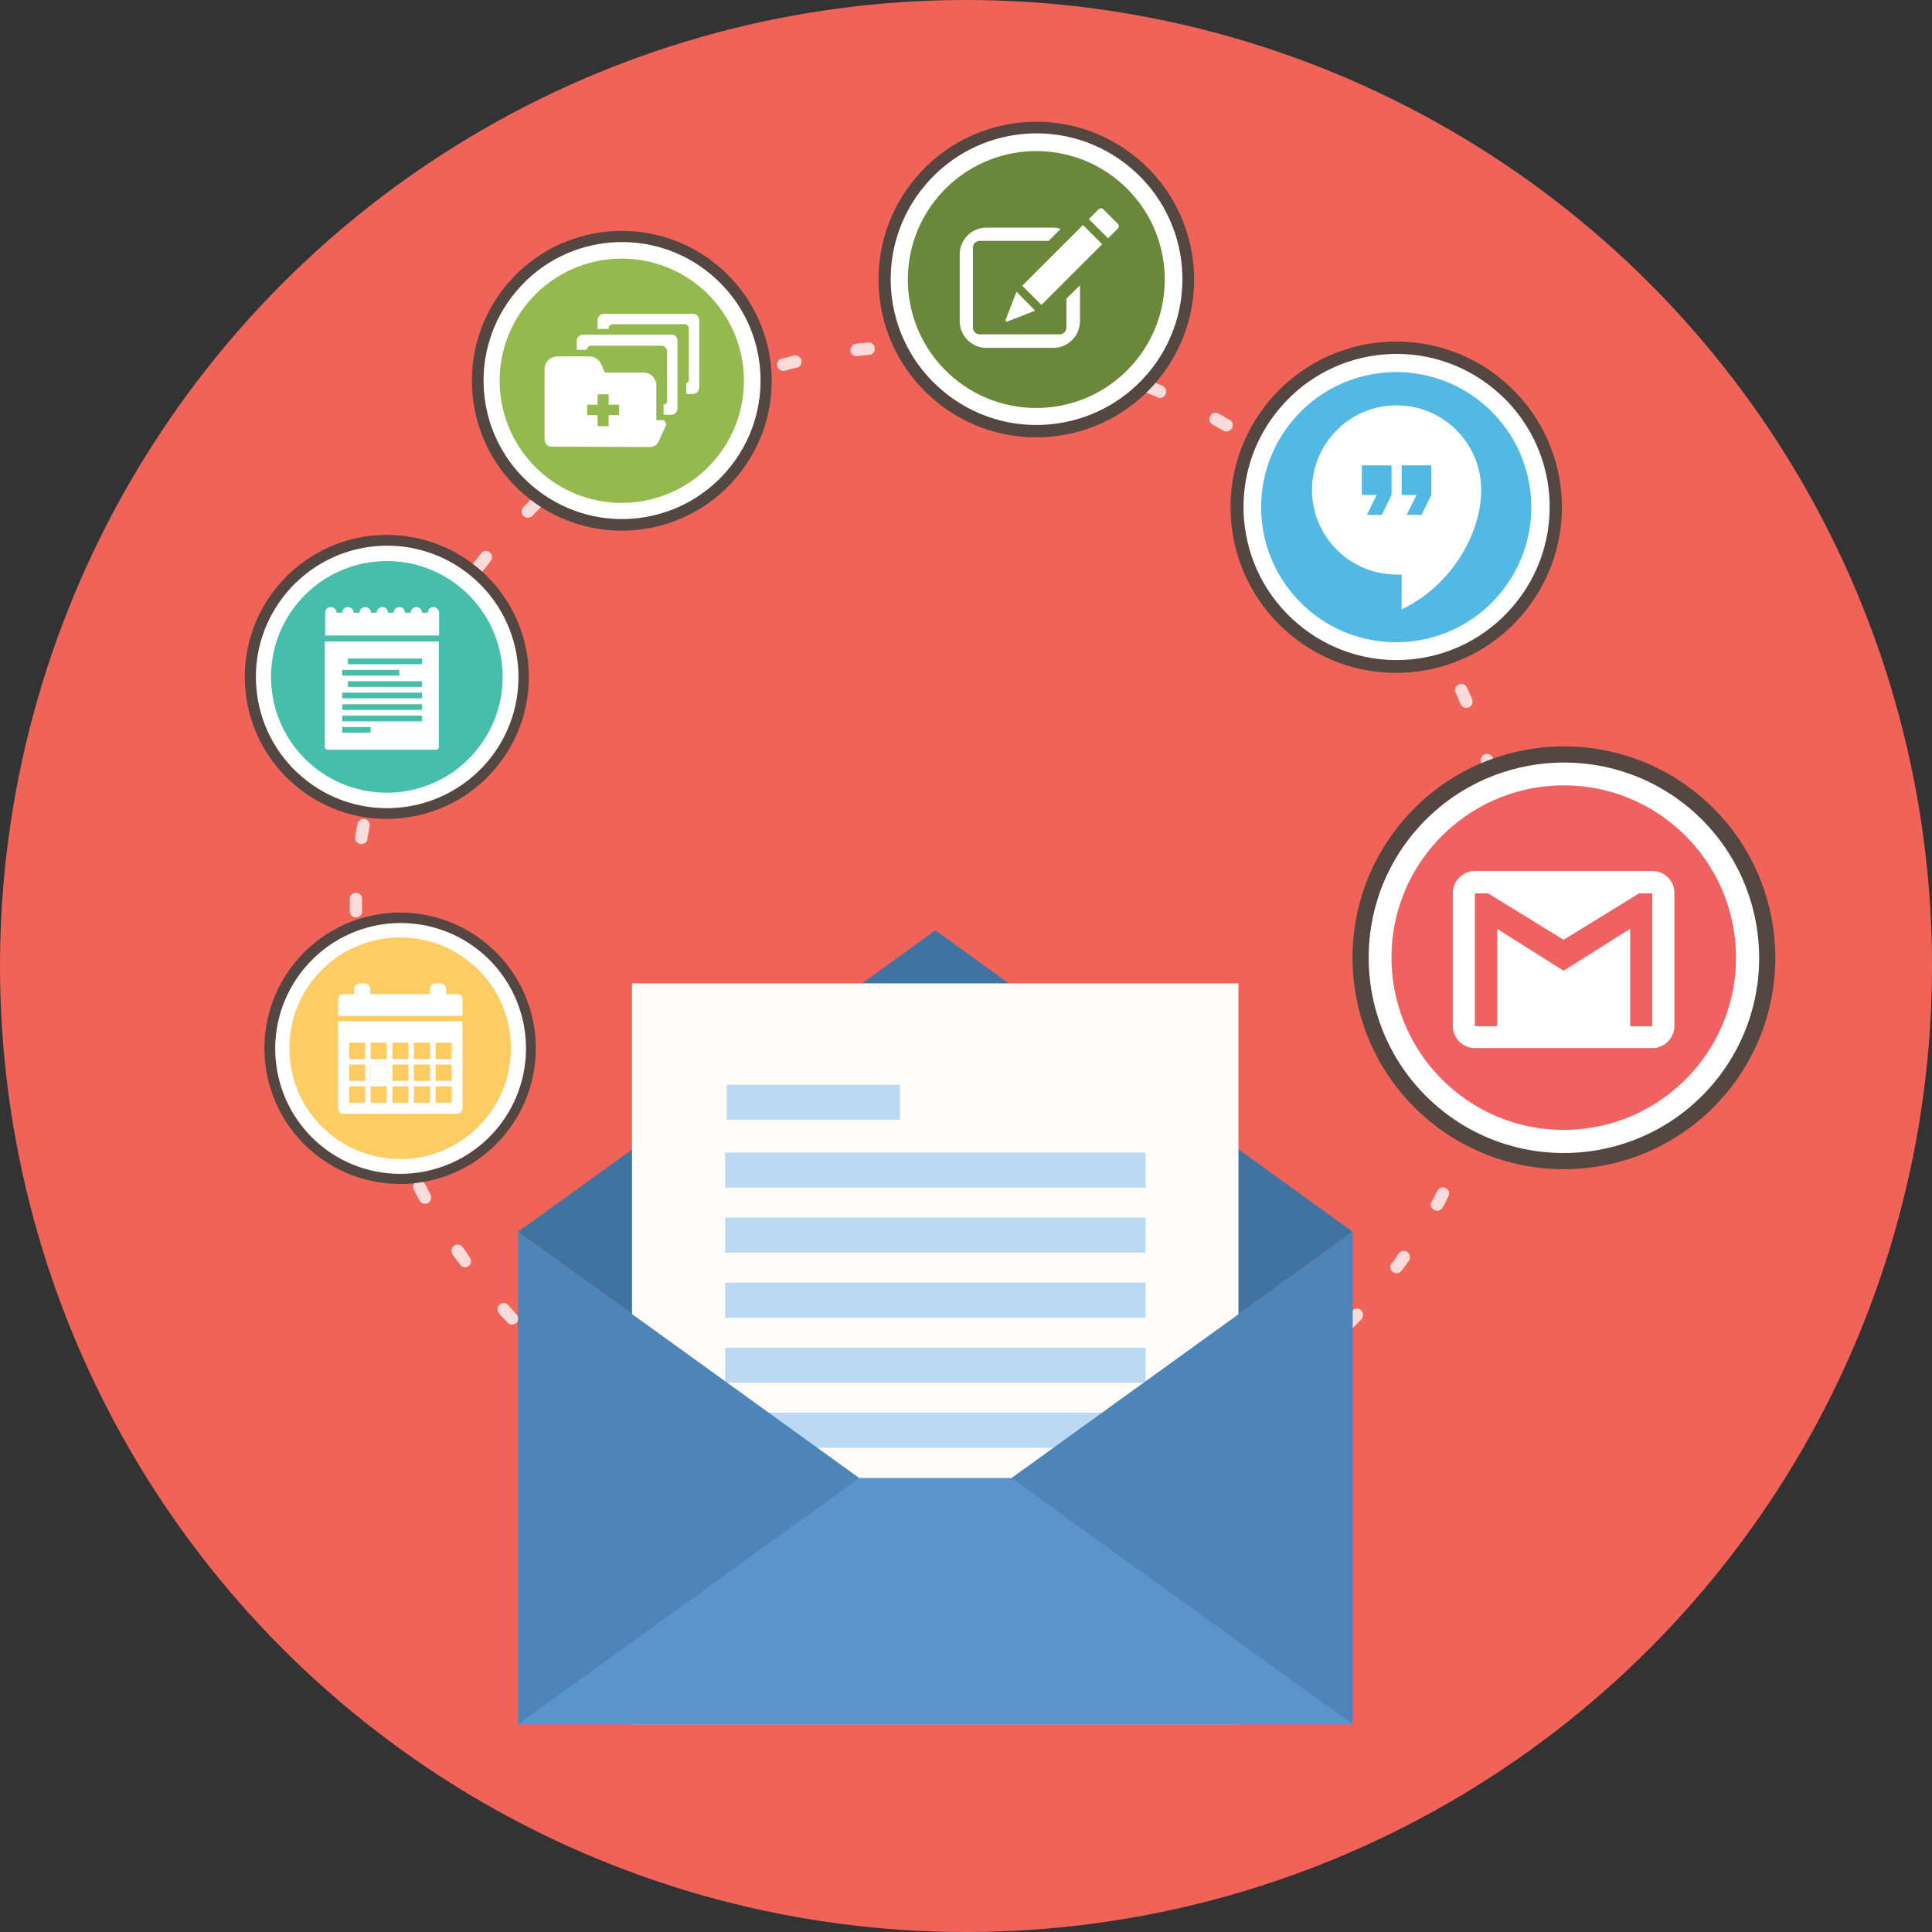<?xml version="1.0" encoding="utf-8"?>
<!-- Generator: Adobe Illustrator 20.0.0, SVG Export Plug-In . SVG Version: 6.00 Build 0)  -->
<svg version="1.1" id="Layer_1" xmlns="http://www.w3.org/2000/svg" xmlns:xlink="http://www.w3.org/1999/xlink" x="0px" y="0px"
	 viewBox="0 0 612 612" style="enable-background:new 0 0 612 612;" xml:space="preserve">
<rect x="0" y="0" width="612" height="612" fill="#333333" stroke="none"/>
<style type="text/css">
	.st0{fill:#EF6358;}
	.st1{fill:#FBDBDA;}
	.st2{fill-rule:evenodd;clip-rule:evenodd;fill:#4073A0;}
	.st3{fill-rule:evenodd;clip-rule:evenodd;fill:#FFFCF9;}
	.st4{fill-rule:evenodd;clip-rule:evenodd;fill:#BBD9F2;}
	.st5{fill-rule:evenodd;clip-rule:evenodd;fill:#4D85B8;}
	.st6{fill-rule:evenodd;clip-rule:evenodd;fill:#5995CA;}
	.st7{fill:#544741;}
	.st8{fill:#FFFFFF;}
	.st9{fill:#F06162;}
	.st10{fill:#52B8E4;}
	.st11{fill:#47BEA9;}
	.st12{fill:#FFCC63;}
	.st13{fill:#94B94F;}
	.st14{fill:#6B8739;}
</style>
<g>
	<circle class="st0" cx="306" cy="306" r="306"/>
	<g>
		<g>
			<path class="st1" d="M358,466.3c2-0.7,1.6-3.8-0.7-3.8c-0.2,0-0.4,0-0.7,0.1l-1.1,0.4l-1.1,0.4l-1.1,0.4l-0.4,0.1
				c-2.3,0.8-1.4,4.1,0.9,3.8c0.1,0,0.2,0,0.3-0.1l0.4-0.1l1.1-0.4l1.1-0.4L358,466.3L358,466.3z M176.5,433.8L176.5,433.8l1.8,1.5
				l2.5-3.1l0,0c0.2,0.1,0.3,0.3,0.4,0.5c1.2,1.9-1.2,4-2.9,2.6l0,0l-0.9-0.7L176.5,433.8L176.5,433.8L176.5,433.8z M176.5,431.2v-2
				c0.4,0,0.9,0.1,1.3,0.5L176.5,431.2L176.5,431.2z M368.7,457.8c-1.8,0.8-1.4,3.6,0.7,3.8c0.3,0,0.6,0,0.9-0.2l1-0.4l1.1-0.5
				l1.1-0.5l0.5-0.2c2.1-1,1.1-4.2-1.3-3.7c-0.1,0-0.3,0.1-0.4,0.1l-0.5,0.2l-1,0.5l-1,0.5L368.7,457.8L368.7,457.8z M389.4,447
				c-1.8,1.1-0.8,3.9,1.3,3.6c0.3,0,0.5-0.1,0.7-0.3l0.4-0.2l1-0.6l1-0.6l1-0.6l0,0c1.9-1.3,0.5-4.3-1.8-3.5c-0.1,0-0.2,0.1-0.4,0.2
				l0,0l-1,0.6l-1,0.6l-1,0.6L389.4,447L389.4,447z M408.5,433.7c-1.8,1.5,0,4.3,2.1,3.3c0.1-0.1,0.2-0.1,0.3-0.2l0.5-0.4l0.9-0.7
				l0.9-0.7l0.8-0.7c1.6-1.3,0.3-3.9-1.8-3.4c-0.3,0.1-0.5,0.2-0.8,0.4l-0.8,0.7l-0.9,0.7l-0.9,0.7L408.5,433.7L408.5,433.7z
				 M425.7,418c-1.4,1.4,0,3.8,2,3.2c0.3-0.1,0.6-0.3,0.8-0.5l0.3-0.3l0.8-0.8l0.8-0.8l0.8-0.8l0.1-0.2c1.4-1.5-0.3-4-2.3-3.1
				c-0.2,0.1-0.4,0.3-0.6,0.5l-0.1,0.1l-0.7,0.8l-0.8,0.8l-0.8,0.8L425.7,418L425.7,418z M440.8,400.2c-1.3,1.8,0.9,4,2.7,2.8
				c0.2-0.1,0.3-0.3,0.4-0.4l0,0l0.7-0.9l0.7-0.9l0.6-0.9l0.4-0.5c0.3-0.4,0.4-1,0.3-1.6c-0.4-1.7-2.5-2.1-3.5-0.7l-0.4,0.5
				l-0.6,0.9l-0.6,0.9L440.8,400.2L440.8,400.2L440.8,400.2z M453.5,380.6c-1.1,1.9,1.3,3.9,3.1,2.4c0.1-0.1,0.3-0.3,0.4-0.5
				l0.3-0.5l0.5-1l0.5-1l0.5-1l0,0c1-1.8-1.2-3.7-2.9-2.5c-0.2,0.2-0.4,0.4-0.6,0.7l0,0l-0.5,1l-0.5,1l-0.5,1L453.5,380.6
				L453.5,380.6z M463.5,359.5c-0.8,2.2,2.1,3.8,3.5,1.8c0.1-0.1,0.1-0.2,0.2-0.4l0,0l0.4-1l0.4-1l0.4-1l0.2-0.6
				c0.7-2-1.7-3.6-3.3-2.1c-0.2,0.2-0.3,0.4-0.4,0.7l-0.2,0.5l-0.4,1l-0.4,1L463.5,359.5L463.5,359.5L463.5,359.5z M470.8,337.4
				c-0.2,0.6,0,1.3,0.4,1.8c1,1.2,3,0.8,3.4-0.8l0.2-0.6l0.3-1.1l0.3-1.1l0.3-1.1c0.2-0.9-0.2-1.8-1-2.2c-1.1-0.6-2.5,0.1-2.8,1.3
				l-0.3,1.1l-0.3,1.1l-0.3,1.1L470.8,337.4L470.8,337.4z M475.2,314.4c-0.2,2.2,2.7,3.1,3.7,1.1c0.1-0.2,0.2-0.4,0.2-0.6l0-0.2
				l0.1-1.1l0.1-1.1l0.1-1.1l0-0.4c0.2-2.1-2.6-3-3.7-1.1c-0.1,0.2-0.2,0.5-0.2,0.7l0,0.4l-0.1,1.1l-0.1,1.1l-0.1,1.1L475.2,314.4
				L475.2,314.4z M476.5,291.2c0,2.1,3,2.8,3.8,0.7c0.1-0.2,0.1-0.4,0.1-0.7v0l0-1.1l0-1.1l0-1.1l0-0.6c0-0.8-0.5-1.5-1.2-1.8
				c-1.3-0.6-2.8,0.5-2.7,1.9l0,0.5l0,1.1l0,1.1L476.5,291.2L476.5,291.2L476.5,291.2z M474.9,267.9c0.1,0.6,0.4,1.1,0.9,1.4
				c1.4,0.9,3.2-0.3,3-1.9l0-0.1l-0.2-1.1l-0.2-1.1l-0.2-1.1l-0.1-0.4c0-0.2-0.1-0.5-0.2-0.7c-1.2-1.9-4-0.8-3.6,1.3l0.1,0.4
				l0.2,1.1l0.2,1.1l0.2,1.1L474.9,267.9L474.9,267.9z M470.2,245c0.2,0.7,0.7,1.2,1.5,1.4c1.4,0.3,2.7-1,2.3-2.4l-0.2-0.7l-0.3-1.1
				l-0.3-1.1l-0.3-0.9c-0.3-0.9-1.1-1.4-2-1.4c-1.3,0.1-2.1,1.3-1.8,2.5l0.2,0.8l0.3,1.1l0.3,1.1L470.2,245L470.2,245z M462.7,223
				c0.9,2.2,4.2,1.2,3.7-1.1c0-0.1-0.1-0.2-0.1-0.4l-0.2-0.6l-0.5-1.1l-0.5-1.1l-0.4-0.9c-0.8-1.9-3.8-1.3-3.8,0.9
				c0,0.3,0.1,0.5,0.2,0.7l0.4,0.9l0.5,1.1l0.4,1.1L462.7,223L462.7,223z M452.4,202c0.4,0.7,1.3,1.1,2.2,0.9
				c1.3-0.3,1.9-1.7,1.3-2.9l-0.1-0.1l-0.6-1l-0.6-1l-0.6-1l-0.2-0.3c-1.1-1.8-3.9-0.8-3.6,1.3c0,0.3,0.1,0.5,0.3,0.7l0.2,0.3l0.6,1
				l0.6,1l0.6,1L452.4,202L452.4,202z M439.5,182.6c1.3,1.7,4,0.5,3.5-1.7c-0.1-0.3-0.2-0.5-0.3-0.7l-0.2-0.3l-0.7-0.9l-0.7-0.9
				l-0.7-0.9l-0.1-0.2c-1.5-1.8-4.3,0-3.3,2.1c0.1,0.1,0.1,0.2,0.2,0.3l0.1,0.2l0.7,0.9l0.7,0.9l0.7,0.9L439.5,182.6L439.5,182.6z
				 M424.2,165c0.7,0.7,1.7,0.8,2.5,0.3c1.1-0.7,1.2-2.2,0.3-3l-0.2-0.2l-0.8-0.8l-0.8-0.8l-0.8-0.8l-0.3-0.3
				c-0.3-0.3-0.7-0.5-1.1-0.5c-1.9-0.2-3,2-1.6,3.4l0.3,0.3l0.8,0.8l0.8,0.8l0.8,0.8L424.2,165L424.2,165z M406.8,149.5
				c1.7,1.3,4.1-0.8,2.8-2.7c-0.1-0.2-0.2-0.3-0.4-0.4l-0.8-0.6l-0.9-0.7l-0.9-0.7L406,144c-1.7-1.3-3.9,0.7-2.9,2.6
				c0.1,0.2,0.3,0.4,0.5,0.6l0.6,0.5l0.9,0.7l0.9,0.7L406.8,149.5L406.8,149.5z M387.5,136.4c1.8,1.1,3.9-1.1,2.6-2.9
				c-0.2-0.2-0.3-0.4-0.6-0.5l-0.4-0.2l-1-0.6l-1-0.6l-1-0.5L386,131c-0.4-0.2-0.9-0.3-1.3-0.2c-1.8,0.4-2.2,2.8-0.6,3.7l0.2,0.1
				l0.9,0.5l0.9,0.5l0.9,0.5L387.5,136.4L387.5,136.4z M366.7,125.9c1.9,0.8,3.6-1.6,2.2-3.2c-0.2-0.2-0.4-0.3-0.7-0.5l-0.9-0.4
				l-1-0.4l-1-0.4l-0.7-0.3c-2.2-0.8-3.8,2.1-1.8,3.5c0.1,0.1,0.2,0.1,0.4,0.2l0.7,0.3l1,0.4l1,0.4L366.7,125.9L366.7,125.9z
				 M344.7,118.1c2.3,0.6,3.5-2.5,1.4-3.6c-0.1-0.1-0.2-0.1-0.4-0.1l-0.5-0.1l-1.1-0.3l-1.1-0.3l-1.1-0.3l-0.2,0
				c-2.1-0.5-3.4,2.2-1.6,3.5c0.2,0.1,0.4,0.2,0.7,0.3l0.1,0l1.1,0.3l1.1,0.3l1,0.3L344.7,118.1L344.7,118.1z M321.9,113.2
				c1.7,0.2,2.8-1.5,2-2.9c-0.3-0.5-0.8-0.9-1.4-0.9l0,0l-1.1-0.2l-1.1-0.2l-1.1-0.1l-0.6-0.1c-2.2-0.2-3.1,2.7-1.1,3.7
				c0.2,0.1,0.4,0.1,0.6,0.2l0.6,0.1l1.1,0.1l1.1,0.2L321.9,113.2L321.9,113.2L321.9,113.2z M298.6,111.3c0.8,0,1.5-0.5,1.8-1.2
				c0.5-1.3-0.4-2.7-1.8-2.7l-0.9,0l-1.1,0l-1.1,0l-0.8,0c-2.1,0-2.8,3-0.7,3.8c0.2,0.1,0.4,0.1,0.7,0.1l0.8,0l1.1,0l1.1,0
				L298.6,111.3L298.6,111.3z M275.4,112.4c2-0.2,2.4-3,0.5-3.8c-0.3-0.1-0.6-0.2-0.9-0.1l-1,0.1l-1.1,0.1l-1.1,0.1l-0.7,0.1
				c-0.7,0.1-1.3,0.6-1.6,1.3c-0.5,1.4,0.6,2.8,2.1,2.6l0.7-0.1l1.1-0.1l1.1-0.1L275.4,112.4L275.4,112.4z M252.4,116.5
				c2.1-0.5,2-3.6-0.3-3.9c-0.2,0-0.5,0-0.7,0l-0.3,0.1L250,113l-1.1,0.3l-1.1,0.3l-0.2,0c-0.7,0.2-1.2,0.7-1.4,1.5
				c-0.3,1.4,1,2.7,2.4,2.3l0.1,0l1.1-0.3l1.1-0.3l1.1-0.3L252.4,116.5L252.4,116.5z M230.1,123.5c0.9-0.4,1.4-1.2,1.2-2.2
				c-0.2-1.2-1.5-1.9-2.6-1.5l-0.2,0.1l-1.1,0.4l-1.1,0.4l-1.1,0.4l-0.2,0.1c-2.2,0.9-1.2,4.2,1.1,3.7c0.1,0,0.2-0.1,0.4-0.1
				l0.2-0.1l1.1-0.4l1.1-0.4l1.1-0.4L230.1,123.5L230.1,123.5z M209,133.3c1.9-1.1,0.9-4-1.2-3.7c-0.2,0-0.4,0.1-0.7,0.2l-0.8,0.5
				l-1,0.6l-1,0.6l-0.6,0.3c-0.7,0.4-1.1,1.3-0.9,2.2c0.3,1.3,1.7,1.9,2.9,1.3l0.6-0.3l1-0.6l1-0.5L209,133.3L209,133.3z
				 M189.2,145.7c1.6-1.1,0.7-3.8-1.4-3.5c-0.4,0.1-0.6,0.2-0.9,0.4l-0.1,0.1l-0.9,0.7L185,144l-0.9,0.7l-0.4,0.3
				c-1.6,1.2-0.5,3.9,1.6,3.5c0.3-0.1,0.5-0.2,0.7-0.4l0.4-0.3l0.9-0.7l0.9-0.7L189.2,145.7L189.2,145.7L189.2,145.7z M180.7,432.2
				l-3-2.5l0.5,0.4l0.8,0.7l0.8,0.7L180.7,432.2L180.7,432.2z M196.4,443.7c-0.3-0.2-0.6-0.3-1-0.3c-2-0.1-2.9,2.5-1.2,3.6l0.1,0.1
				l0.9,0.6l0.9,0.6l0.9,0.6l0.4,0.3c1.8,1.1,4-1.1,2.6-2.9c-0.1-0.2-0.3-0.3-0.5-0.4l-0.4-0.2l-0.9-0.6l-0.9-0.6l-0.9-0.6
				L196.4,443.7L196.4,443.7z M216.7,455.2c-0.4-0.2-0.9-0.2-1.3-0.1c-1.8,0.4-2,2.9-0.4,3.7l0.6,0.3l1,0.5l1,0.5l0.9,0.4
				c2,0.9,3.8-1.6,2.2-3.2c-0.2-0.2-0.3-0.3-0.5-0.4l-0.9-0.4l-1-0.5l-1-0.5L216.7,455.2L216.7,455.2z M238.3,463.9
				c-0.6-0.2-1.2-0.1-1.7,0.2c-1.4,0.9-1.2,3,0.4,3.5l0.2,0.1l1.1,0.3l1.1,0.3l1.1,0.3l0.5,0.1c2,0.6,3.5-2.1,1.8-3.4
				c-0.2-0.1-0.4-0.2-0.6-0.3l-0.4-0.1l-1-0.3l-1-0.3l-1-0.3L238.3,463.9L238.3,463.9z M260.9,469.9c-2.2-0.4-3.3,2.6-1.3,3.7
				c0.2,0.1,0.4,0.2,0.6,0.2l0.8,0.2l1.1,0.2l1.1,0.2l0.9,0.2c2,0.4,3.2-2.4,1.4-3.6c-0.2-0.1-0.5-0.2-0.7-0.3l-0.9-0.2l-1.1-0.2
				l-1.1-0.2L260.9,469.9L260.9,469.9z M284,472.9c-2.2-0.1-2.9,2.9-0.9,3.8c0.2,0.1,0.4,0.1,0.6,0.2l0.5,0l1.1,0.1l1.1,0.1l1.1,0.1
				l0.1,0c2.2,0.1,2.9-2.9,0.8-3.8c-0.2-0.1-0.4-0.1-0.6-0.1l-0.1,0l-1.1,0l-1.1-0.1l-1.1-0.1L284,472.9L284,472.9z M307.3,472.9
				c-2.3,0.2-2.5,3.5-0.1,3.9c0.1,0,0.3,0,0.4,0l0.4,0l1.1-0.1l1.1-0.1l1.1-0.1l0.2,0c2.3-0.2,2.4-3.5,0.1-3.9c-0.2,0-0.3,0-0.4,0
				l-0.1,0l-1.1,0.1l-1.1,0.1l-1.1,0.1L307.3,472.9L307.3,472.9z M330.5,469.8c-2,0.4-2.2,3.1-0.2,3.8c0.3,0.1,0.6,0.1,1,0l0.7-0.1
				l1.1-0.2l1.1-0.2l0.9-0.2c2.1-0.4,2.1-3.5-0.1-3.9c-0.3,0-0.5,0-0.8,0l-0.9,0.2l-1.1,0.2l-1.1,0.2L330.5,469.8z M176.5,429.2v2
				l-1.3,1.5c-0.2-0.1-0.3-0.3-0.4-0.5C173.9,430.7,175.1,429.2,176.5,429.2L176.5,429.2z M176.5,433.7l-1.3-1.1l0.5,0.4
				L176.5,433.7L176.5,433.7L176.5,433.7z M171.3,160.6c1.5-1.4,0-4.1-2.1-3.2c-0.2,0.1-0.4,0.2-0.6,0.4l0,0l-0.8,0.8l-0.8,0.8
				l-0.8,0.8l-0.4,0.4c-1.5,1.6,0.2,4.1,2.2,3.2c0.2-0.1,0.4-0.2,0.6-0.4l0.4-0.4l0.8-0.8l0.8-0.8L171.3,160.6L171.3,160.6
				L171.3,160.6z M155.4,177.7c1.4-1.7-0.6-4-2.5-2.9c-0.2,0.1-0.4,0.3-0.5,0.5l-0.5,0.6l-0.7,0.9l-0.7,0.9l-0.6,0.7
				c-1.3,1.7,0.6,3.9,2.5,2.9c0.2-0.1,0.4-0.3,0.6-0.5l0.6-0.7l0.7-0.9l0.7-0.9L155.4,177.7L155.4,177.7z M141.8,196.7
				c1.1-1.8-1.1-4-2.9-2.6c-0.2,0.1-0.3,0.3-0.4,0.5l-0.2,0.3l-0.6,0.9l-0.6,0.9l-0.6,1l-0.2,0.3c-1.1,1.8,1.1,3.9,2.9,2.6
				c0.2-0.2,0.4-0.3,0.5-0.6l0.2-0.3l0.6-0.9l0.6-0.9l0.6-0.9L141.8,196.7L141.8,196.7z M130.8,217.2c0.4-0.8,0.1-1.8-0.6-2.4
				c-1-0.7-2.5-0.4-3,0.8l-0.4,0.8l-0.5,1l-0.4,1l-0.4,0.8c-0.7,1.8,1.2,3.5,2.9,2.4c0.4-0.2,0.6-0.5,0.8-0.9l0.3-0.8l0.4-1l0.4-1
				L130.8,217.2L130.8,217.2z M122.5,239.1c0.6-2-2.1-3.5-3.4-1.8c-0.1,0.2-0.2,0.4-0.3,0.6l-0.1,0.3l-0.3,1.1l-0.3,1.1l-0.3,1.1
				l-0.1,0.3c-0.6,2.3,2.5,3.5,3.6,1.4c0.1-0.1,0.1-0.2,0.1-0.4l0.1-0.3l0.3-1l0.3-1l0.3-1L122.5,239.1L122.5,239.1z M117.1,261.7
				c0.1-0.4,0-0.8-0.2-1.2c-0.9-1.7-3.3-1.3-3.7,0.6l-0.2,1l-0.2,1.1l-0.2,1.1l-0.1,0.8c-0.2,1.7,1.5,2.8,3,2
				c0.5-0.3,0.9-0.8,0.9-1.4l0.1-0.7l0.2-1.1l0.2-1.1L117.1,261.7L117.1,261.7z M114.7,284.9c0.1-2.2-2.9-2.9-3.8-0.8
				c-0.1,0.2-0.1,0.4-0.1,0.6l0,0.7l0,1.1l0,1.1l0,1c-0.1,2,2.6,2.8,3.7,1c0.2-0.3,0.2-0.6,0.2-0.9l0-1l0-1.1l0-1.1L114.7,284.9
				L114.7,284.9z M115.2,308.3c-0.2-2.3-3.5-2.4-3.9-0.1c0,0.2,0,0.3,0,0.4l0.1,0.7l0.1,1.1l0.1,1.1l0.1,1c0.2,2.1,3.2,2.4,3.8,0.3
				c0.1-0.3,0.1-0.5,0.1-0.8l-0.1-1l-0.1-1.1l-0.1-1.1L115.2,308.3L115.2,308.3z M118.8,331.3c-0.4-1.9-3.2-2.1-3.8-0.1
				c-0.1,0.3-0.1,0.6,0,1l0.2,1l0.3,1.1l0.3,1.1l0.1,0.5c0.5,2.1,3.6,2,3.9-0.3c0-0.2,0-0.5,0-0.7l-0.1-0.5l-0.3-1.1l-0.3-1.1
				L118.8,331.3L118.8,331.3z M125.3,353.7c-0.2-0.5-0.6-0.9-1.1-1.2c-1.6-0.6-3.1,0.9-2.6,2.5l0.3,0.8l0.4,1.1l0.4,1.1l0.3,0.7
				c0.4,0.9,1.2,1.4,2.2,1.2c1.2-0.2,1.9-1.5,1.5-2.6l-0.2-0.6l-0.4-1.1l-0.4-1.1L125.3,353.7L125.3,353.7z M134.6,375.1
				c-1-1.9-4-1.1-3.7,1.2c0,0.2,0.1,0.4,0.2,0.6l0.3,0.5l0.5,1l0.5,1l0.5,0.9c0.9,1.5,3.1,1.3,3.6-0.4c0.2-0.5,0.1-1-0.1-1.5
				l-0.5-0.9l-0.5-1l-0.5-1L134.6,375.1L134.6,375.1z M146.6,395.1c-1.3-1.8-4.1-0.5-3.5,1.7c0.1,0.2,0.1,0.4,0.3,0.6l0.5,0.8
				l0.7,0.9l0.7,0.9l0.4,0.6c1.1,1.6,3.8,0.7,3.5-1.4c-0.1-0.4-0.2-0.6-0.4-0.9l-0.4-0.6l-0.6-0.9l-0.6-0.9L146.6,395.1L146.6,395.1
				z M161,413.4c-1.4-1.5-3.9-0.1-3.3,1.9c0.1,0.3,0.2,0.5,0.4,0.8l0.6,0.7l0.8,0.8l0.8,0.8l0.5,0.6c1.4,1.5,4.1,0,3.2-2.1
				c-0.1-0.2-0.2-0.4-0.4-0.6l-0.5-0.6l-0.8-0.8l-0.7-0.8L161,413.4z"/>
		</g>
		<g>
			<polygon class="st2" points="428.5,390.2 296.3,485.6 164.1,390.2 296.3,294.7 			"/>
			<rect x="200.2" y="311.5" class="st3" width="192.1" height="234.7"/>
			<g>
				<rect x="230.2" y="343.6" class="st4" width="54.9" height="11.1"/>
				<rect x="229.7" y="365.1" class="st4" width="133.2" height="11.1"/>
				<rect x="229.7" y="385.7" class="st4" width="133.2" height="11.1"/>
				<rect x="229.7" y="406.3" class="st4" width="133.2" height="11.1"/>
				<rect x="229.7" y="426.9" class="st4" width="133.2" height="11.1"/>
				<rect x="229.7" y="447.5" class="st4" width="133.2" height="11.1"/>
				<rect x="229.7" y="468.2" class="st4" width="133.2" height="11.1"/>
			</g>
			<polygon class="st5" points="164.1,546.2 428.5,546.2 428.5,390.2 296.3,485.6 164.1,390.2 			"/>
			<polygon class="st6" points="164.1,546.2 428.5,546.2 320.4,468.2 272.2,468.2 272.2,468.2 			"/>
		</g>
		<g>
			<g>
				<g>
					<path class="st7" d="M546.5,346.7c23.9-28.2,20.4-70.5-7.8-94.4c-28.2-23.9-70.5-20.4-94.4,7.8c-23.9,28.2-20.4,70.5,7.8,94.4
						C480.3,378.4,522.6,374.9,546.5,346.7z"/>
					<path class="st8" d="M542.6,343.4c22.1-26.1,18.8-65.1-7.2-87.2c-26.1-22.1-65.1-18.8-87.2,7.2c-22.1,26.1-18.8,65.1,7.2,87.2
						C481.5,372.7,520.5,369.4,542.6,343.4z"/>
					<path class="st9" d="M537,338.6c19.5-23,16.6-57.4-6.4-76.9c-23-19.5-57.4-16.6-76.9,6.4c-19.5,23-16.6,57.4,6.4,76.9
						C483.1,364.5,517.5,361.6,537,338.6z"/>
				</g>
			</g>
			<g>
				<g>
					<g id="gmail_9_">
						<path class="st8" d="M523.4,275.9h-56.2c-3.9,0-7,3.2-7,7v42.1c0,3.9,3.2,7,7,7h56.2c3.9,0,7-3.2,7-7v-42.1
							C530.5,279.1,527.3,275.9,523.4,275.9z M523.4,325.1h-7v-30.9l-21.1,13.3l-21.1-13.3v30.9h-7v-42.1h4.2l23.9,14.7l23.9-14.7
							h4.2V325.1z"/>
					</g>
				</g>
			</g>
		</g>
		<g>
			<g>
				<g>
					
						<ellipse transform="matrix(0.646 -0.763 0.763 0.646 33.953 394.469)" class="st7" cx="442.4" cy="160.6" rx="52.5" ry="52.5"/>
					<path class="st8" d="M479.4,191.9c17.3-20.4,14.8-51-5.7-68.3c-20.4-17.3-51-14.8-68.3,5.7c-17.3,20.4-14.8,51,5.7,68.3
						C431.5,214.9,462.1,212.4,479.4,191.9z"/>
					
						<ellipse transform="matrix(0.646 -0.763 0.763 0.646 33.95 394.462)" class="st10" cx="442.4" cy="160.6" rx="42.8" ry="42.8"/>
				</g>
			</g>
			<g>
				<g id="hangout_5_">
					<path class="st8" d="M442.4,128.4c-14.8,0-26.8,12-26.8,26.8s12,26.8,26.8,26.8h1.6v11c15.4-7.2,25.2-23.6,25.2-37.8
						C469.2,140.4,457.2,128.4,442.4,128.4z M440.8,156.8l-3.1,6.3H433l3.1-6.3h-4.7v-9.4h9.4V156.8z M453.4,156.8l-3.1,6.3h-4.7
						l3.1-6.3H444v-9.4h9.4V156.8z"/>
				</g>
			</g>
		</g>
		<g>
			<g>
				<g>
					
						<ellipse transform="matrix(0.646 -0.763 0.763 0.646 -120.25 169.464)" class="st7" cx="122.6" cy="214.4" rx="45" ry="45"/>
					<path class="st8" d="M154.4,241.3c14.8-17.5,12.7-43.7-4.9-58.6c-17.5-14.8-43.7-12.7-58.6,4.9c-14.8,17.5-12.7,43.7,4.9,58.6
						C113.3,261,139.5,258.8,154.4,241.3z"/>
					
						<ellipse transform="matrix(0.646 -0.763 0.763 0.646 -120.248 169.46)" class="st11" cx="122.6" cy="214.4" rx="36.7" ry="36.7"/>
				</g>
			</g>
			<g id="notes_6_">
				<g>
					<path class="st8" d="M102.9,236.6c0,0.5,0.4,0.9,0.9,0.9h34.3c0.5,0,0.9-0.4,0.9-0.9v-33.4h-36.1V236.6z M133.7,217.6h-23.5
						v-1.8h23.5V217.6z M110.2,208.6h23.5v1.8h-23.5V208.6z M108.4,212.2h18.1v1.8h-18.1V212.2z M108.4,219.4h25.3v1.8h-25.3V219.4z
						 M108.4,223.1h25.3v1.8h-25.3V223.1z M108.4,226.7h25.3v1.8h-25.3V226.7z M108.4,230.3h9v1.8h-9V230.3z"/>
					<path class="st8" d="M137.3,192.3c-1,0-1.8,0.8-1.8,1.8h-1.8c0-1-0.8-1.8-1.8-1.8c-1,0-1.8,0.8-1.8,1.8h-1.8
						c0-1-0.8-1.8-1.8-1.8c-1,0-1.8,0.8-1.8,1.8h-1.8c0-1-0.8-1.8-1.8-1.8s-1.8,0.8-1.8,1.8h-1.8c0-1-0.8-1.8-1.8-1.8
						s-1.8,0.8-1.8,1.8H112c0-1-0.8-1.8-1.8-1.8s-1.8,0.8-1.8,1.8h-1.8c0-1-0.8-1.8-1.8-1.8s-1.8,0.8-1.8,1.8v7.2h36.1v-7.2
						C139.1,193.2,138.3,192.3,137.3,192.3z"/>
				</g>
			</g>
		</g>
		<g>
			<g>
				<g>
					<g>
						
							<ellipse transform="matrix(0.646 -0.763 0.763 0.646 -208.556 214.271)" class="st7" cx="126.8" cy="332.1" rx="43" ry="43"/>
						<path class="st8" d="M157.2,357.8c14.2-16.8,12.1-41.8-4.6-56c-16.8-14.2-41.8-12.1-56,4.7c-14.2,16.8-12.1,41.8,4.6,56
							C117.9,376.6,143,374.5,157.2,357.8z"/>
						
							<ellipse transform="matrix(0.646 -0.763 0.763 0.646 -208.552 214.265)" class="st12" cx="126.8" cy="332.1" rx="35.1" ry="35.1"/>
					</g>
				</g>
			</g>
			<g>
				<g id="calendar_6_">
					<path class="st8" d="M107.1,323.5l0,27.6c0,0.9,0.8,1.7,1.7,1.7l36,0c0.9,0,1.7-0.8,1.7-1.7l0-27.6H107.1z M115.7,349.3h-5.1
						l0-5.2h5.1V349.3z M115.7,342.4h-5.1v-5.2l5.1,0V342.4z M115.7,335.5h-5.1v-5.2h5.1L115.7,335.5z M122.5,349.3h-5.1l0-5.2h5.1
						V349.3z M122.5,342.4h-5.1v-5.2h5.1V342.4z M122.5,335.5h-5.1v-5.2h5.1L122.5,335.5z M129.4,349.3h-5.1v-5.2h5.1V349.3z
						 M129.4,342.4h-5.1v-5.2h5.1V342.4z M129.4,335.5h-5.1v-5.2h5.1V335.5z M136.2,349.3h-5.1v-5.2h5.1V349.3z M136.2,342.4h-5.1
						v-5.2h5.1V342.4z M136.2,335.5h-5.1v-5.2h5.1V335.5z M143.1,349.3H138v-5.2h5.1V349.3z M143.1,342.4H138v-5.2h5.1V342.4z
						 M143.1,335.5H138v-5.2h5.1V335.5z M146.5,316.6v5.2h-39.4v-5.2c0-0.9,0.8-1.7,1.7-1.7h3.4v-1.7c0-0.9,0.8-1.7,1.7-1.7l1.7,0
						c0.9,0,1.7,0.8,1.7,1.7v1.7h18.9l0-1.7c0-0.9,0.8-1.7,1.7-1.7h1.7c0.9,0,1.7,0.8,1.7,1.7v1.7h3.4
						C145.8,314.8,146.5,315.6,146.5,316.6z"/>
				</g>
				<rect x="117.4" y="337.2" class="st8" width="5.1" height="5.2"/>
			</g>
		</g>
		<g>
			<g>
				<g>
					
						<ellipse transform="matrix(0.646 -0.763 0.763 0.646 -22.315 193.017)" class="st7" cx="197" cy="120.6" rx="47.5" ry="47.5"/>
					<path class="st8" d="M230.5,148.9c15.7-18.5,13.4-46.2-5.1-61.8c-18.5-15.7-46.2-13.4-61.8,5.1c-15.7,18.5-13.4,46.2,5.1,61.8
						C187.2,169.7,214.8,167.4,230.5,148.9z"/>
					
						<ellipse transform="matrix(0.646 -0.763 0.763 0.646 -22.315 193.013)" class="st13" cx="197" cy="120.6" rx="38.7" ry="38.7"/>
				</g>
			</g>
			<g>
				<path class="st8" d="M191.3,99.4c-1.1,0-2,0.9-2,2l0,2.8h3.5V104c0-0.7,0.6-1.3,1.3-1.3l22.8,0c0.7,0,1.3,0.6,1.3,1.3l0,16.5
					c0,0.4-0.4,0.8-0.8,0.8v3.5h2.1c1.1,0,2-0.9,2-2v-21.4c0-1.1-0.9-2-2-2L191.3,99.4z"/>
				<path class="st8" d="M182.6,110.8h3.3c0-0.7,0.6-1.3,1.3-1.3l22.3,0c1,0,1.8,0.8,1.8,1.8l0,16c0,0.4-0.4,0.8-0.8,0.8h-0.3v3.3
					h2.4c1.1,0,2-0.9,2-2l0-21.6c0-1-0.8-1.8-1.8-1.8l-28.1,0c-1.1,0-2,0.9-2,2V110.8z"/>
				<path class="st8" d="M207.9,122.1c0-2.3-1.8-4.1-4.1-4.1h-12.2v0l-1.2-2.7c-0.7-1.5-2.1-2.4-3.7-2.4h-10.1
					c-2.3,0-4.1,1.8-4.1,4.1v0.9l0,6.8v14.5c0,1.3,1,2.3,2.3,2.3l31.2,0.1c1.1,0,2.2-0.7,2.6-1.7l2.3-5c0.2-0.4,0.1-0.8-0.1-1.2
					c-0.2-0.4-0.6-0.6-1-0.6h-1.9L207.9,122.1z M196.1,131.5h-3.3v3.5h-3.5v-3.5h-3.3v-3.3h3.3v-3.3c0,0,0,0,0,0h3.4h0.1v3.3h3.3
					V131.5z"/>
			</g>
		</g>
		<g>
			<g>
				<g>
					<g>
						
							<ellipse transform="matrix(0.646 -0.763 0.763 0.646 48.664 281.877)" class="st7" cx="328.3" cy="88.5" rx="50" ry="50"/>
						<path class="st8" d="M363.6,118.3c16.5-19.5,14.1-48.6-5.4-65.1c-19.5-16.5-48.6-14.1-65.1,5.4c-16.5,19.5-14.1,48.6,5.4,65.1
							C318,140.2,347.1,137.7,363.6,118.3z"/>
						
							<ellipse transform="matrix(0.646 -0.763 0.763 0.646 48.661 281.872)" class="st14" cx="328.3" cy="88.5" rx="40.7" ry="40.7"/>
					</g>
				</g>
			</g>
			<g id="edit_2_">
				<path class="st8" d="M337.8,94.6v9.2c0,1.2-1,2.1-2.1,2.1h-25.4c-1.2,0-2.1-1-2.1-2.1V78.4c0-1.2,1-2.1,2.1-2.1h21.9l3.8-3.8
					c-0.8-0.2-1.6-0.4-2.4-0.4h-21.1c-4.7,0-8.5,3.8-8.5,8.5v21.1c0,4.7,3.8,8.5,8.5,8.5h21.1c4.7,0,8.5-3.8,8.5-8.5V90.4
					L337.8,94.6z"/>
				<path class="st8" d="M354.1,70.9l-4.6-4.6c-0.4-0.4-1.1-0.4-1.5,0l-3.1,3.1l6.1,6.1l3.1-3.1C354.5,72,354.5,71.3,354.1,70.9z"/>
				<path class="st8" d="M327.9,98.4l-5.9-6l-3.4,8.8c-0.2,0.6,0.1,0.8,0.6,0.6L327.9,98.4z"/>
				
					<rect x="322.9" y="79.6" transform="matrix(0.707 -0.707 0.707 0.707 39.244 262.521)" class="st8" width="27.2" height="8.6"/>
			</g>
		</g>
	</g>
</g>
</svg>
